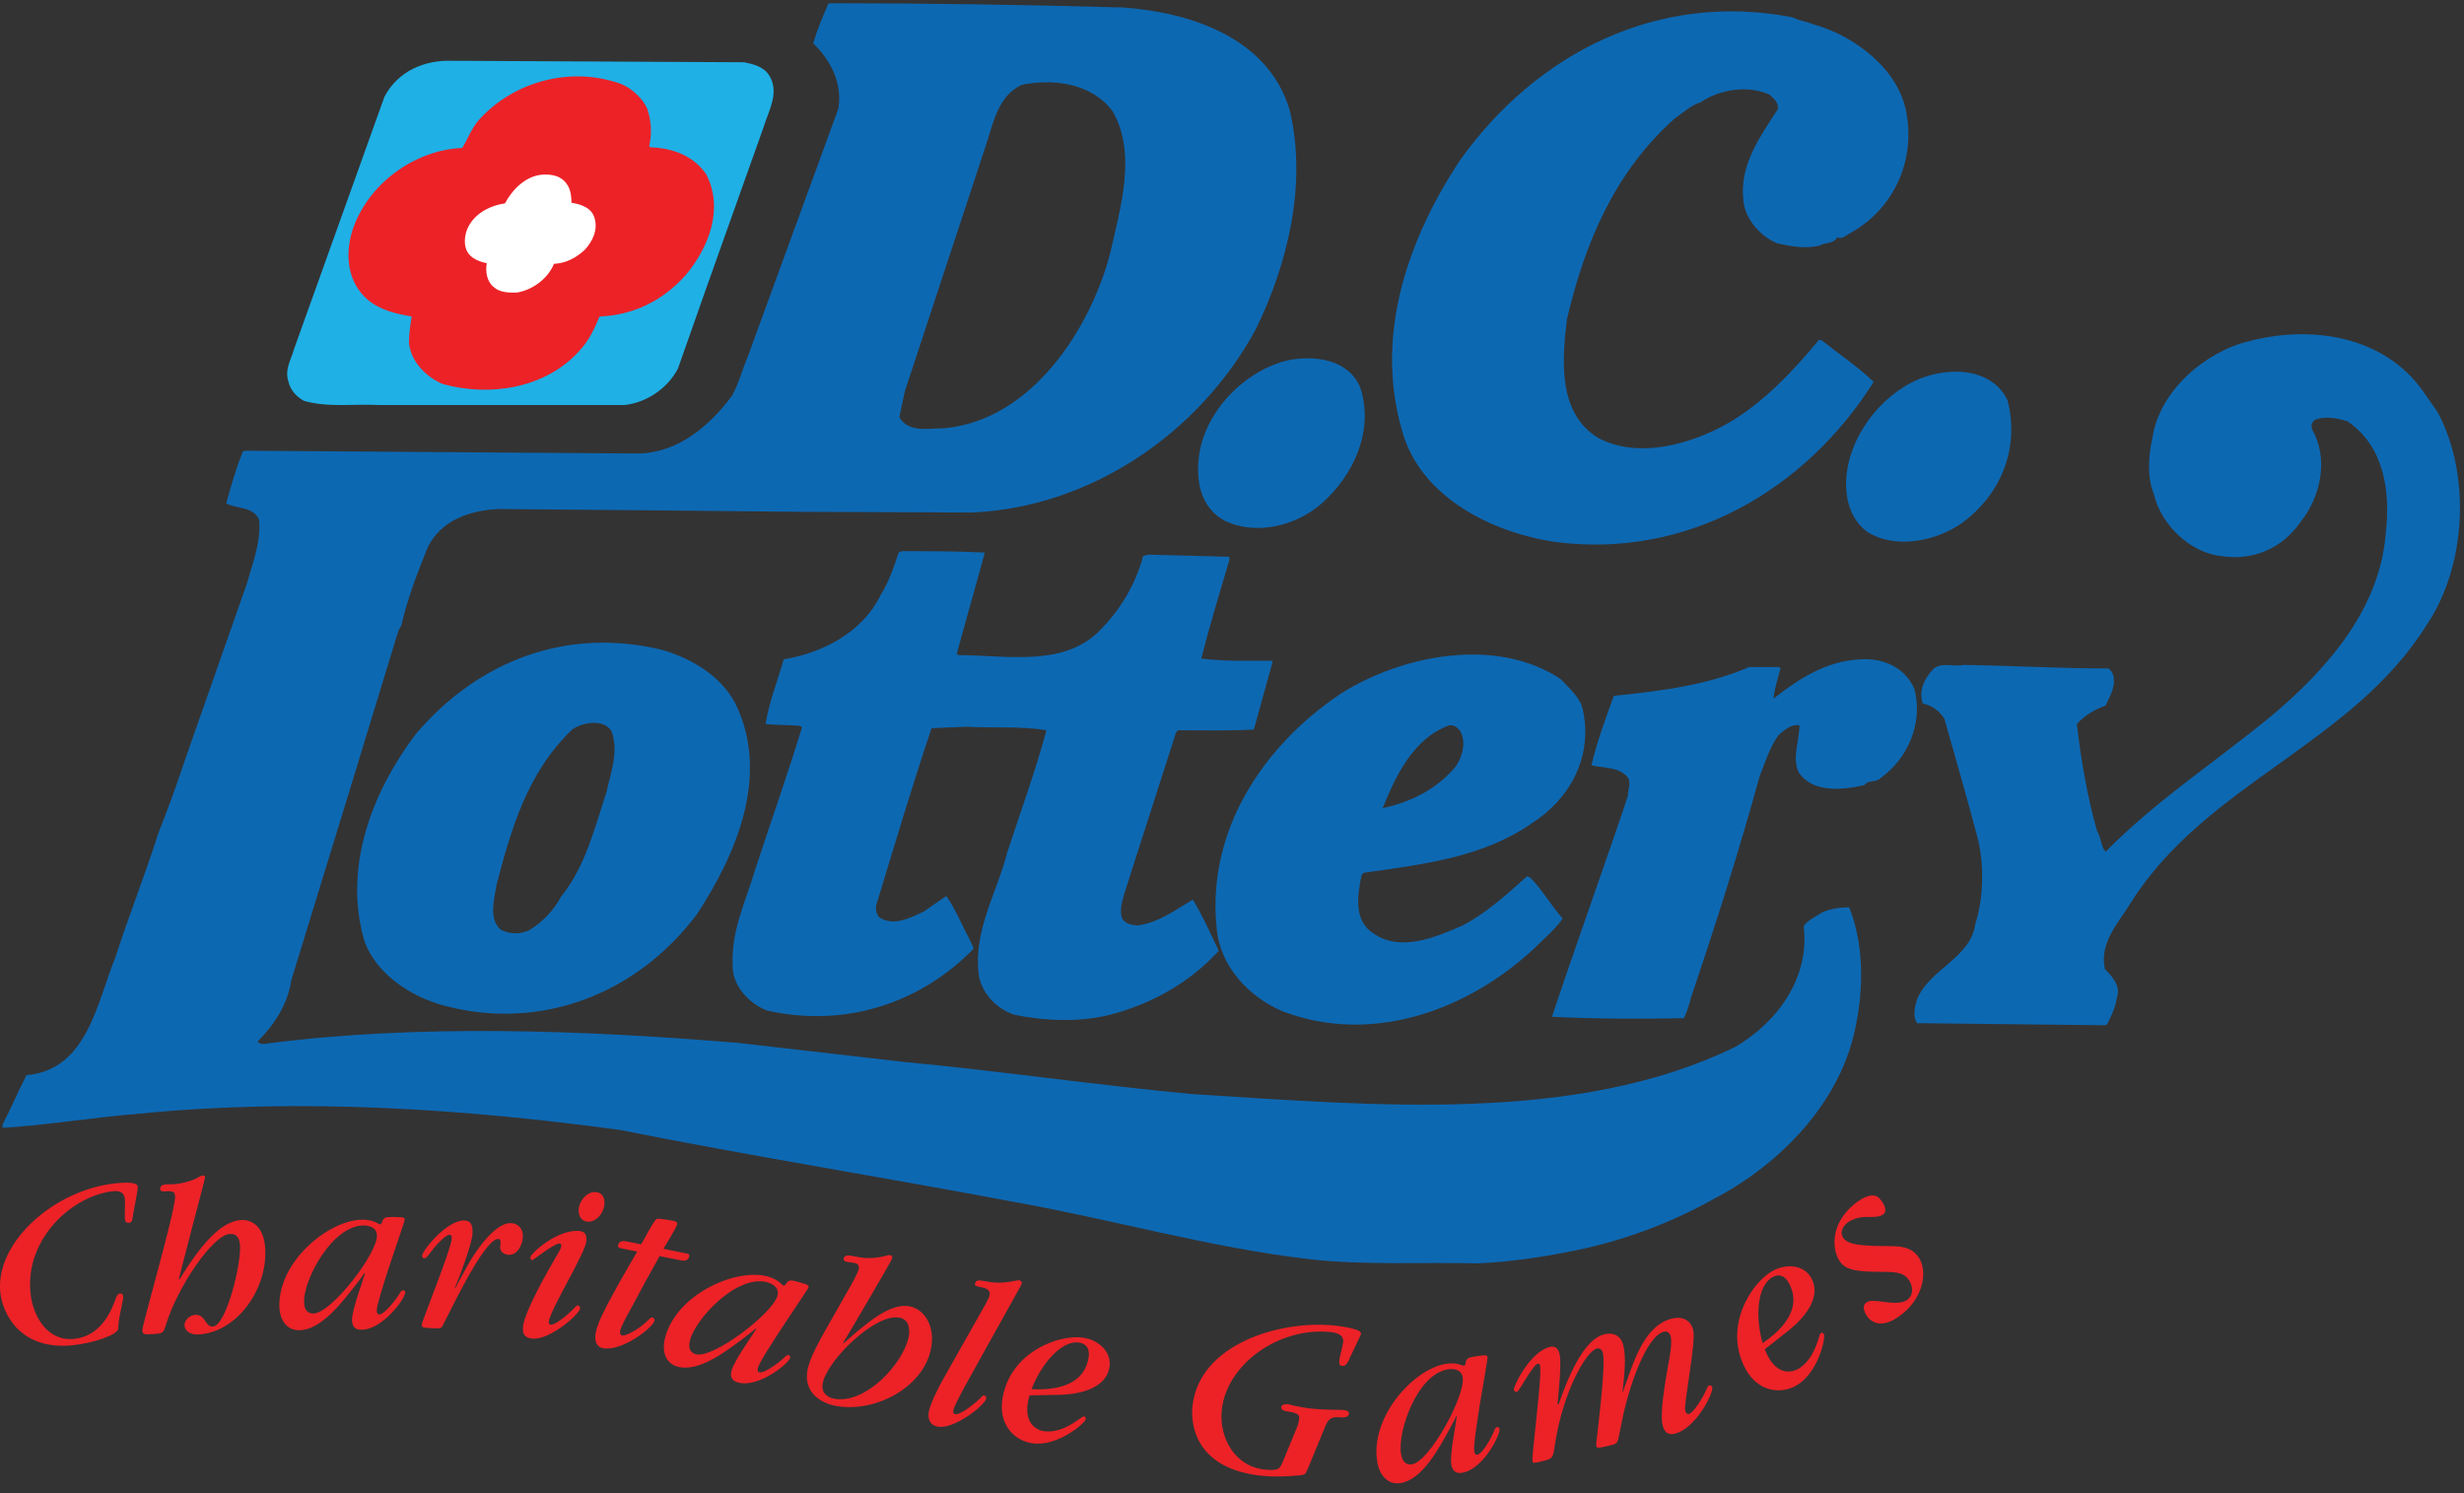 <?xml version="1.0" encoding="UTF-8" standalone="no"?>
<svg width="132px" height="80px" viewBox="0 0 132 80" version="1.1" xmlns="http://www.w3.org/2000/svg" xmlns:xlink="http://www.w3.org/1999/xlink" xmlns:sketch="http://www.bohemiancoding.com/sketch/ns">
    <rect x="0" y="0" width="132" height="80" fill="#333333" stroke="none"/>
    <!-- Generator: Sketch 3.1.1 (8761) - http://www.bohemiancoding.com/sketch -->
    <title>dcl_hover</title>
    <desc>Created with Sketch.</desc>
    <defs></defs>
    <g id="Clients" stroke="none" stroke-width="1" fill="none" fill-rule="evenodd" sketch:type="MSPage">
        <g sketch:type="MSArtboardGroup" transform="translate(-239, -997)" id="Group">
            <g sketch:type="MSLayerGroup" transform="translate(235, 972)">
                <g id="DC_Lottery" transform="translate(4, 25)" sketch:type="MSShapeGroup">
                    <g id="dcl_hover">
                        <path d="M6.22,63.398 C2.944,63.723 -0.253,66.535 0.014,69.235 C0.122,70.317 1.027,72.362 3.885,72.077 C5.002,71.966 6.329,71.513 6.335,71.178 C6.34,70.844 6.416,70.45 6.487,70.135 C6.602,69.597 6.608,69.529 6.6,69.455 C6.592,69.379 6.559,69.292 6.431,69.304 C6.329,69.314 6.26,69.399 6.201,69.57 C5.981,70.198 5.426,71.59 3.966,71.735 C2.557,71.876 1.76,70.552 1.633,69.268 C1.341,66.312 3.937,64.035 6.07,63.824 C6.641,63.767 6.676,64.111 6.692,64.29 C6.707,64.441 6.676,65.154 6.69,65.292 C6.704,65.445 6.764,65.529 6.904,65.516 C7.068,65.499 7.076,65.447 7.146,64.991 C7.176,64.767 7.396,63.757 7.379,63.579 C7.349,63.285 6.512,63.37 6.22,63.398 M12.924,65.365 C11.803,65.427 10.713,66.766 9.609,68.556 L9.581,68.52 L10.32,65.661 C10.48,65.051 10.989,63.137 10.986,63.087 C10.984,63.037 10.967,62.972 10.853,62.979 C10.789,62.983 10.665,63.053 10.541,63.124 C10.357,63.237 9.715,63.438 9.243,63.451 L8.949,63.454 C8.835,63.46 8.568,63.475 8.58,63.705 C8.584,63.783 8.625,63.844 8.804,63.833 C9.2,63.813 9.364,63.804 9.381,64.097 C9.419,64.799 7.608,70.997 7.623,71.291 C7.636,71.509 7.775,71.501 8.182,71.478 C8.73,71.449 8.755,71.422 8.885,70.992 C9.503,68.948 11.41,66.164 12.301,66.116 C12.493,66.105 12.826,66.113 12.859,66.752 C12.916,67.799 12.107,71.035 11.406,71.073 C10.96,71.097 11.04,70.414 10.441,70.446 C10.198,70.46 9.867,70.721 9.883,71.015 C9.9,71.334 10.229,71.521 10.638,71.499 C12.65,71.389 14.305,69.146 14.212,66.948 C14.148,65.555 13.344,65.343 12.924,65.365 M21.595,69.13 C21.545,69.13 21.494,69.168 21.442,69.244 C21.304,69.513 20.619,70.424 20.312,70.426 C20.21,70.426 20.184,70.31 20.184,70.209 C20.181,69.659 21.685,65.455 21.685,65.352 C21.684,65.213 21.505,65.213 21.416,65.214 L20.996,65.202 C20.625,65.204 20.549,65.254 20.486,65.434 C20.473,65.485 20.422,65.601 20.37,65.601 C20.333,65.601 20.168,65.51 20.168,65.51 C20.039,65.436 19.771,65.347 19.401,65.348 C17.679,65.354 14.956,67.501 14.964,69.945 C14.966,70.661 15.314,71.274 16.028,71.273 C17.202,71.266 18.332,69.791 19.234,68.61 C19.348,68.469 19.475,68.29 19.525,68.2 L19.551,68.225 C19.538,68.277 19.476,68.482 19.45,68.547 L19.197,69.314 C19.084,69.649 18.856,70.39 18.858,70.711 C18.86,71.248 19.23,71.247 19.37,71.245 C20.506,71.241 21.712,69.562 21.711,69.242 C21.711,69.179 21.659,69.13 21.595,69.13 M16.79,70.375 C16.292,70.376 16.29,69.877 16.29,69.711 C16.286,68.533 17.793,65.662 19.479,65.657 C19.631,65.655 20.193,65.694 20.194,66.204 C20.198,67.189 17.747,70.371 16.79,70.375 M27.389,65.534 C26.383,65.477 25.178,67.562 25.093,67.724 L24.681,68.469 C24.609,68.605 24.481,68.829 24.394,69.016 L24.369,68.989 C24.518,68.652 25.277,66.735 25.312,66.095 C25.342,65.585 25.185,65.408 24.905,65.393 C23.949,65.339 22.63,66.996 22.613,67.276 C22.608,67.379 22.695,67.421 22.734,67.422 C22.835,67.43 23.003,67.182 23.114,67.035 C23.432,66.604 23.918,66.145 24.084,66.154 C24.211,66.16 24.202,66.327 24.199,66.366 C24.165,66.953 22.61,70.762 22.599,70.954 C22.588,71.132 22.64,71.135 23.137,71.163 C23.43,71.18 23.608,71.189 23.678,71.091 C23.829,70.882 25.9,66.333 26.703,66.379 C26.754,66.381 26.827,66.424 26.82,66.578 L26.794,66.795 C26.777,67.127 27.09,67.222 27.243,67.231 C27.752,67.259 27.991,66.645 28.011,66.288 C28.038,65.801 27.732,65.553 27.389,65.534 M32.373,64.582 C32.386,64.468 32.452,63.935 31.931,63.871 C31.476,63.816 31.056,64.308 31.005,64.74 C30.973,64.994 31.041,65.401 31.458,65.452 C31.902,65.505 32.318,65.04 32.373,64.582 M31.064,65.957 C29.924,65.82 28.444,67.122 28.414,67.364 C28.405,67.441 28.461,67.512 28.524,67.518 C28.55,67.522 29.715,66.594 29.981,66.626 C30.082,66.638 30.071,66.739 30.067,66.764 C30.052,66.905 29.94,67.072 29.794,67.325 C29.261,68.239 28.118,70.254 28.023,71.055 C27.976,71.436 28.078,71.665 28.495,71.718 C29.432,71.831 31.043,70.415 31.081,70.097 C31.09,70.021 31.021,69.947 30.958,69.941 C30.894,69.933 30.835,70.002 30.806,70.038 C30.671,70.202 29.802,71.012 29.497,70.974 C29.422,70.965 29.392,70.885 29.402,70.809 C29.482,70.147 31.327,67.2 31.41,66.515 C31.432,66.324 31.445,66.004 31.064,65.957 M33.674,70.343 C34.626,68.578 34.648,68.53 35.336,67.299 L36.525,67.537 C36.65,67.562 36.872,67.553 36.92,67.316 C36.925,67.292 36.944,67.191 36.844,67.171 L35.543,66.909 C35.579,66.864 35.623,66.767 35.644,66.734 L35.897,66.314 C35.975,66.186 36.252,65.707 36.273,65.607 C36.303,65.456 36.19,65.434 36.026,65.401 C35.851,65.366 35.348,65.278 35.201,65.3 C35.039,65.334 34.488,66.463 34.343,66.669 L33.743,66.546 C33.405,66.479 33.167,66.431 33.104,66.745 C33.084,66.846 33.222,66.873 33.348,66.898 L34.136,67.057 C33.481,68.178 32.666,69.593 32.279,70.416 C32.169,70.642 31.99,71.023 31.915,71.4 C31.81,71.927 32.02,72.177 32.282,72.23 C33.307,72.436 34.988,71.13 35.063,70.753 C35.075,70.69 35.028,70.603 34.952,70.588 C34.89,70.576 34.815,70.626 34.762,70.693 C34.269,71.206 33.528,71.592 33.328,71.553 C33.253,71.537 33.191,71.459 33.223,71.297 C33.261,71.11 33.554,70.555 33.674,70.343 M42.247,72.607 C42.198,72.594 42.138,72.619 42.07,72.681 C41.866,72.903 40.967,73.604 40.671,73.525 C40.572,73.5 40.578,73.38 40.604,73.282 C40.744,72.751 43.286,69.084 43.312,68.985 C43.348,68.849 43.174,68.804 43.089,68.781 L42.684,68.66 C42.327,68.565 42.239,68.594 42.133,68.752 C42.107,68.797 42.028,68.897 41.978,68.883 C41.941,68.872 41.803,68.744 41.803,68.744 C41.7,68.636 41.464,68.48 41.106,68.385 C39.442,67.943 36.257,69.305 35.632,71.668 C35.448,72.361 35.624,73.043 36.315,73.227 C37.45,73.528 38.923,72.398 40.101,71.494 C40.247,71.387 40.416,71.246 40.488,71.174 L40.506,71.204 C40.48,71.25 40.368,71.433 40.326,71.489 L39.883,72.164 C39.687,72.455 39.275,73.115 39.193,73.423 C39.056,73.944 39.414,74.038 39.55,74.074 C40.646,74.367 42.247,73.058 42.329,72.749 C42.345,72.687 42.309,72.625 42.247,72.607 M37.283,72.557 C36.802,72.43 36.931,71.947 36.972,71.785 C37.274,70.647 39.474,68.268 41.102,68.701 C41.25,68.741 41.783,68.922 41.652,69.416 C41.4,70.37 38.209,72.803 37.283,72.557 M48.75,69.995 C47.713,69.776 46.456,70.856 45.189,71.975 L45.17,71.943 C45.469,71.457 47.767,67.55 47.793,67.426 C47.814,67.326 47.775,67.265 47.688,67.246 C47.637,67.236 47.57,67.247 47.499,67.273 C46.987,67.412 46.432,67.45 45.893,67.336 C45.52,67.258 45.245,67.198 45.198,67.425 C45.169,67.562 45.307,67.592 45.38,67.607 C45.393,67.611 45.722,67.653 45.786,67.668 C45.96,67.705 46.039,67.825 46.005,67.989 C45.967,68.163 45.732,68.597 45.625,68.796 L44.176,71.342 C43.834,71.975 43.4,72.733 43.27,73.345 C42.987,74.686 44.109,75.184 44.684,75.307 C46.755,75.746 49.423,74.417 49.871,72.287 C50.115,71.123 49.573,70.17 48.75,69.995 M48.671,71.666 C48.384,73.031 46.366,75.297 44.631,74.929 C44.531,74.907 43.94,74.744 44.078,74.092 C44.34,72.852 46.92,70.327 48.205,70.6 C48.716,70.708 48.761,71.241 48.671,71.666 M52.721,74.765 C52.671,74.756 52.639,74.788 52.593,74.833 C52.366,75.076 51.489,75.824 51.175,75.767 C51.074,75.749 51.053,75.652 51.07,75.565 C51.12,75.288 51.758,74.157 51.953,73.803 L54.655,68.944 C54.716,68.825 54.731,68.814 54.74,68.764 C54.759,68.663 54.653,68.604 54.602,68.595 C54.565,68.589 54.538,68.597 54.283,68.639 C53.567,68.793 53.016,68.69 52.839,68.657 C52.488,68.592 52.275,68.552 52.235,68.766 C52.211,68.893 52.262,68.902 52.686,68.995 C52.736,69.004 53.069,69.09 53.019,69.368 C52.996,69.494 52.932,69.625 52.796,69.873 L50.575,73.806 C50.348,74.192 49.842,75.18 49.76,75.621 C49.68,76.06 49.843,76.365 50.232,76.437 C51.111,76.599 52.766,75.294 52.837,74.917 C52.85,74.841 52.784,74.776 52.721,74.765 M58.076,71.676 C56.729,71.455 54.109,72.45 53.705,74.926 C53.477,76.315 54.32,77.166 55.265,77.322 C56.638,77.547 58.129,76.25 58.164,76.034 C58.174,75.972 58.16,75.906 58.085,75.893 C58.021,75.882 57.992,75.903 57.67,76.134 C56.75,76.775 56.127,76.712 55.901,76.675 C55.662,76.635 54.862,76.388 55.064,75.149 C55.076,75.075 55.092,74.985 55.153,74.761 L56.709,74.732 C57.24,74.728 59.21,74.624 59.433,73.26 C59.577,72.377 58.78,71.792 58.076,71.676 M58.316,72.742 C58.038,74.433 56.144,74.472 55.259,74.43 C55.797,73.04 56.895,71.781 57.826,71.934 C58.431,72.034 58.334,72.627 58.316,72.742 M72.701,71.258 C72.244,71.096 71.608,71.031 71.494,71.02 C68.537,70.714 64.22,72.033 63.881,75.355 C63.774,76.399 64.102,78.709 67.603,79.07 C68.213,79.132 68.894,79.112 69.479,79.057 C69.93,79.026 69.932,79.013 70.072,78.655 C70.087,78.631 70.089,78.605 70.103,78.594 L70.991,76.434 C71.182,75.952 71.405,75.897 71.811,75.94 C71.925,75.952 72.244,75.971 72.268,75.742 C72.282,75.59 72.057,75.554 71.979,75.545 C71.867,75.532 70.98,75.545 70.371,75.481 C69.52,75.395 69.125,75.251 68.999,75.238 C68.959,75.234 68.655,75.202 68.635,75.407 C68.617,75.572 68.92,75.616 68.983,75.622 C69.528,75.704 69.618,75.816 69.599,75.994 C69.586,76.134 69.538,76.347 69.487,76.459 L68.735,78.286 C68.565,78.692 68.515,78.815 67.742,78.735 C66.168,78.573 65.298,77.043 65.452,75.554 C65.706,73.072 68.538,71.086 71.28,71.369 C71.647,71.407 71.994,71.533 71.956,71.901 C71.941,72.054 71.771,72.705 71.758,72.82 C71.735,73.05 71.724,73.163 71.915,73.183 C72.117,73.204 72.218,72.971 72.353,72.662 C72.353,72.649 72.905,71.522 72.909,71.487 C72.916,71.411 72.897,71.332 72.701,71.258 M80.201,76.461 C80.15,76.47 80.106,76.514 80.069,76.599 C79.973,76.887 79.44,77.895 79.137,77.945 C79.037,77.961 78.993,77.851 78.976,77.749 C78.887,77.207 79.712,72.82 79.695,72.718 C79.672,72.581 79.496,72.608 79.408,72.624 L78.991,72.679 C78.624,72.738 78.558,72.801 78.524,72.989 C78.52,73.041 78.487,73.162 78.436,73.171 C78.398,73.178 78.221,73.117 78.221,73.117 C78.081,73.061 77.803,73.017 77.439,73.075 C75.74,73.356 73.388,75.905 73.781,78.317 C73.895,79.024 74.335,79.575 75.04,79.459 C76.197,79.268 77.081,77.632 77.786,76.325 C77.877,76.168 77.975,75.97 78.01,75.872 L78.039,75.894 C78.035,75.947 78.005,76.16 77.99,76.228 L77.861,77.026 C77.803,77.373 77.694,78.142 77.747,78.458 C77.833,78.987 78.199,78.93 78.337,78.906 C79.457,78.723 80.385,76.872 80.332,76.557 C80.323,76.493 80.264,76.451 80.201,76.461 M75.652,78.452 C75.16,78.532 75.081,78.04 75.054,77.874 C74.864,76.713 75.902,73.639 77.564,73.366 C77.715,73.342 78.275,73.288 78.358,73.793 C78.515,74.766 76.596,78.296 75.652,78.452 M91.564,74.228 C91.513,74.24 91.475,74.3 91.451,74.373 C91.196,74.971 90.698,75.704 90.488,75.753 C90.387,75.776 90.306,75.702 90.28,75.591 C90.188,75.193 90.865,71.947 90.711,71.275 C90.58,70.713 90.116,70.52 89.594,70.64 C88.227,70.959 87.629,72.619 87.178,73.908 C87.097,74.122 86.958,74.484 86.954,74.577 L86.922,74.558 C87.026,73.64 87.119,72.74 86.97,72.104 C86.803,71.382 86.212,71.425 85.953,71.488 C84.784,71.759 83.927,74.006 83.494,75.25 L83.464,75.231 L83.438,75.236 C83.517,74.443 83.657,73.007 83.55,72.545 C83.522,72.421 83.416,72.076 83.044,72.162 C81.963,72.415 81.06,74.291 81.099,74.467 C81.114,74.529 81.182,74.592 81.269,74.572 C81.393,74.543 82.102,73.131 82.388,73.064 C82.475,73.044 82.495,73.132 82.5,73.157 C82.628,73.704 82.036,78.007 82.1,78.281 C82.128,78.405 82.166,78.397 82.576,78.3 C83.172,78.163 83.191,78.131 83.282,77.506 C83.728,74.5 84.994,72.38 85.552,72.25 C85.789,72.196 85.857,72.442 85.872,72.503 C86.048,73.264 85.486,77.349 85.509,77.449 C85.54,77.585 85.547,77.61 86.168,77.465 C86.59,77.368 86.652,77.352 86.728,76.941 L86.857,76.308 C87.231,74.302 88.209,71.565 89.143,71.349 C89.353,71.3 89.467,71.457 89.505,71.62 C89.586,71.968 89.439,72.804 89.351,73.219 C89.23,73.942 88.913,75.685 89.062,76.332 C89.197,76.907 89.523,76.857 89.724,76.811 C90.843,76.549 91.8,74.633 91.731,74.332 C91.711,74.246 91.625,74.214 91.564,74.228 M97.559,71.418 C97.503,71.449 97.492,71.483 97.376,71.863 C97.028,72.93 96.493,73.257 96.291,73.365 C96.075,73.478 95.29,73.765 94.706,72.656 C94.669,72.588 94.627,72.508 94.544,72.292 L95.766,71.327 C96.187,71.004 97.695,69.728 97.05,68.505 C96.632,67.714 95.646,67.73 95.014,68.064 C93.807,68.703 92.318,71.084 93.487,73.3 C94.141,74.545 95.327,74.714 96.172,74.266 C97.405,73.615 97.811,71.676 97.71,71.483 C97.681,71.427 97.628,71.383 97.559,71.418 M94.972,68.42 C95.513,68.133 95.792,68.665 95.845,68.766 C96.645,70.283 95.158,71.46 94.427,71.963 C94.019,70.53 94.136,68.862 94.972,68.42 M102.631,67.174 C102.268,66.814 101.828,66.769 101.185,66.763 C99.715,66.759 99.102,66.691 98.813,66.401 C98.479,66.067 98.792,65.677 98.856,65.614 C99.269,65.196 99.881,65.194 100.16,65.202 C100.431,65.2 100.747,65.21 100.927,65.027 C101.153,64.799 100.816,64.34 100.664,64.186 C100.338,63.861 99.672,64.153 99.059,64.771 C97.971,65.869 98.184,67.236 98.691,67.739 C99,68.047 99.533,68.127 100.561,68.14 C101.518,68.136 101.878,68.171 102.158,68.452 C102.403,68.694 102.586,69.236 102.253,69.573 C102.091,69.735 101.812,69.873 101.036,69.767 C100.386,69.68 100.115,69.645 99.926,69.835 C99.711,70.053 99.973,70.495 100.117,70.64 C100.897,71.414 102.03,70.307 102.201,70.135 C103.127,69.199 103.291,67.832 102.631,67.174" id="Shape" fill="#EC2227"></path>
                        <path d="M64.24,24.374 C64.052,25.69 64.277,27.196 65.628,27.91 C67.316,28.702 69.417,28.174 70.768,27.006 C72.533,25.465 73.621,23.056 72.87,20.761 C72.234,19.255 70.469,19.03 69.044,19.293 C66.716,19.82 64.577,22.002 64.24,24.374 L64.24,24.374 Z M83.339,29.04 C90.357,29.944 96.701,26.293 100.377,20.46 C99.514,19.632 98.539,18.991 97.6,18.24 L97.449,18.202 C96.06,19.895 94.375,21.664 92.496,22.718 C90.546,23.808 87.767,24.599 85.629,23.469 C83.453,22.153 83.677,19.331 83.941,17.11 C84.877,13.12 86.455,9.244 89.72,6.347 C90.169,6.045 90.582,5.632 91.109,5.481 C92.083,4.803 93.623,4.54 94.786,5.066 C95.012,5.255 95.312,5.519 95.238,5.857 C94.261,7.362 93.172,8.867 93.397,10.749 C93.473,11.727 94.336,12.706 95.238,13.046 C95.95,13.195 96.701,13.345 97.488,13.157 C97.788,12.97 98.238,13.081 98.426,12.706 C98.651,12.857 98.914,12.593 99.14,12.479 C101.428,11.201 102.591,8.68 102.141,6.121 C101.765,3.711 99.327,1.906 97.15,1.304 C96.775,1.153 96.401,1.115 96.025,0.927 C88.857,-0.466 82.329,2.809 78.201,8.605 C75.499,12.706 73.622,17.825 75.085,22.98 C76.021,26.631 79.963,28.551 83.339,29.04 L83.339,29.04 Z M99.025,24.826 C98.725,26.142 98.914,27.648 100.002,28.475 C101.504,29.454 103.716,29.003 105.105,28.024 C107.169,26.518 108.221,24.035 107.544,21.438 C106.832,19.969 105.105,19.708 103.642,20.046 C101.428,20.536 99.514,22.643 99.025,24.826 L99.025,24.826 Z M73.059,46.764 C76.21,46.314 79.438,45.938 82.027,44.13 C84.128,42.814 85.328,40.518 84.804,38.073 C84.691,37.394 84.091,36.905 83.602,36.379 C80.15,34.084 75.084,35.099 71.82,37.17 C67.616,39.992 64.651,44.546 65.176,49.701 C65.327,51.732 66.904,53.427 68.703,54.179 C73.507,56.024 78.686,54.105 82.213,50.792 C82.702,50.303 83.339,49.776 83.715,49.212 C83.077,48.497 82.627,47.669 81.95,46.991 L81.801,46.954 C80.712,47.932 79.588,48.948 78.347,49.588 C76.96,50.19 75.084,51.019 73.62,50.04 C72.495,49.362 72.719,47.969 72.944,46.877 L73.059,46.764 L73.059,46.764 Z M77.636,38.862 C77.899,38.825 78.049,38.975 78.199,39.126 C78.574,39.727 78.348,40.555 77.973,41.082 C76.922,42.325 75.571,42.965 74.071,43.303 C74.746,41.61 75.722,39.54 77.636,38.862 L77.636,38.862 Z M35.532,34.836 C30.39,33.556 25.624,35.399 22.285,39.315 C19.921,42.437 18.344,46.539 19.546,50.492 C20.221,52.26 22.097,53.427 23.786,53.877 C29.002,55.27 34.143,53.239 37.333,48.986 C39.434,45.787 41.273,41.535 39.397,37.696 C38.609,36.19 37.033,35.287 35.532,34.836 L35.532,34.836 Z M32.492,42.437 C31.855,44.357 31.366,46.427 30.052,48.046 C29.678,48.761 29.039,49.437 28.327,49.851 C27.838,50.077 27.276,50.04 26.826,49.814 C26.151,49.212 26.488,48.158 26.6,47.405 C27.389,44.394 28.252,41.384 30.653,39.087 C31.18,38.712 32.304,38.485 32.755,39.163 C33.167,40.254 32.718,41.384 32.492,42.437 L32.492,42.437 Z M130.585,22.077 L129.797,20.95 C127.696,17.977 123.793,17.41 120.492,18.277 C118.127,18.842 115.689,20.95 115.313,23.432 C115.089,24.411 115.012,25.578 115.389,26.481 C115.764,28.1 117.302,29.604 118.991,29.794 C120.717,30.057 122.255,29.378 123.23,27.986 C124.319,26.631 124.77,24.6 123.868,23.019 C123.793,22.793 123.83,22.644 124.018,22.492 C124.582,22.266 125.22,22.417 125.745,22.566 C127.696,23.884 128.071,26.255 127.81,28.551 C127.509,32.577 124.731,35.815 121.617,38.411 C118.69,40.819 115.5,42.89 112.799,45.635 C112.536,45.336 112.573,44.883 112.348,44.545 C111.824,42.7 111.485,40.743 111.261,38.788 C111.672,38.335 112.236,37.997 112.799,37.809 C112.986,37.393 113.212,37.018 113.249,36.567 C113.249,36.265 113.211,36.001 112.948,35.815 C110.361,35.815 107.771,35.664 105.181,35.625 C104.619,35.74 103.943,35.438 103.53,35.889 C103.079,36.378 102.779,37.018 103.004,37.696 C103.453,37.77 103.942,38.108 104.168,38.523 C104.768,40.63 105.369,42.738 105.932,44.846 C106.306,46.313 106.269,48.12 105.818,49.513 C105.555,51.394 103.228,51.959 102.666,53.652 C102.555,54.028 102.479,54.517 102.705,54.819 L112.761,54.931 L112.874,54.894 C113.1,54.444 113.325,53.991 113.4,53.465 C113.625,52.861 113.212,52.373 112.762,51.921 C112.462,50.529 113.438,49.513 114.114,48.421 C118.166,41.947 126.009,39.916 130.024,33.443 C132.124,30.32 132.386,25.427 130.585,22.077 L130.585,22.077 Z M52.456,52.373 C52.681,53.314 53.433,54.066 54.333,54.366 C55.984,54.706 57.822,54.782 59.474,54.366 C61.65,53.803 63.715,52.673 65.291,50.942 C64.841,50.001 64.428,49.06 63.902,48.196 C62.964,48.759 62.064,49.436 60.937,49.587 C60.638,49.55 60.3,49.513 60.112,49.212 C59.963,48.76 60.112,48.309 60.225,47.894 L63.003,39.239 L63.114,39.126 C64.428,39.126 65.854,39.164 67.169,39.087 L68.182,35.438 L68.106,35.399 C66.905,35.399 65.554,35.438 64.354,35.286 C64.804,33.519 65.329,31.787 65.854,30.018 L65.854,29.83 L61.501,29.717 L61.239,29.793 C60.825,31.335 60,32.728 58.799,33.895 C56.848,35.74 53.846,35.099 51.332,35.099 L51.257,35.024 C51.745,33.218 52.27,31.412 52.758,29.604 C51.257,29.53 49.83,29.53 48.293,29.53 L48.143,29.604 C47.88,30.395 47.616,31.185 47.167,31.901 C46.19,33.895 44.051,34.987 41.988,35.325 C41.65,36.492 41.2,37.62 41.012,38.788 C41.613,38.862 42.289,38.825 42.889,38.9 L42.964,38.975 C42.176,41.535 41.275,44.094 40.449,46.615 C39.962,48.27 39.174,49.814 39.248,51.695 C39.211,52.787 40.112,53.765 41.086,54.142 C45.253,55.082 49.306,53.765 52.157,50.831 C52.119,50.643 52.007,50.492 51.931,50.302 C51.519,49.551 51.181,48.685 50.693,48.007 L49.493,48.835 C48.779,49.175 47.841,49.662 47.091,49.137 C46.941,48.948 46.903,48.722 46.941,48.497 C47.917,45.298 48.854,42.137 49.906,39.013 L51.782,38.938 C53.208,39.013 54.71,38.899 56.061,39.126 C55.46,41.346 54.672,43.492 53.959,45.674 C53.394,47.894 52.08,49.925 52.456,52.373 L52.456,52.373 Z M102.554,36.905 C102.066,35.777 100.902,35.25 99.701,35.324 C97.863,35.399 96.399,36.341 95.011,37.432 C95.049,36.905 95.238,36.378 95.386,35.815 L95.311,35.74 L93.699,35.74 C91.446,36.717 89.007,37.018 86.455,37.282 C86.004,38.524 85.555,39.727 85.255,41.008 C85.929,41.157 86.718,41.081 87.204,41.646 C87.393,41.947 87.204,42.324 87.204,42.662 C85.893,46.577 84.466,50.492 83.153,54.444 L83.19,54.481 C85.555,54.594 87.881,54.594 90.207,54.555 C90.394,54.178 90.508,53.764 90.621,53.35 C91.934,49.474 93.172,45.561 94.261,41.609 C94.561,40.857 94.786,40.066 95.274,39.389 C95.611,39.087 95.987,38.787 96.4,38.86 C96.4,39.689 95.986,40.592 96.362,41.383 C97.112,42.513 98.765,42.324 99.888,42.06 C100.077,41.76 100.526,41.947 100.752,41.683 C102.215,40.631 103.042,38.712 102.554,36.905 L102.554,36.905 Z M97.638,48.873 C97.301,49.098 96.849,49.287 96.625,49.626 C96.962,52.335 95.273,54.743 92.947,56.098 C84.466,60.238 73.583,59.222 63.864,58.619 C58.647,58.13 53.544,57.378 48.365,56.889 L39.509,55.872 C31.254,55.196 22.435,54.858 14.292,55.911 C14.142,55.949 13.879,55.949 13.805,55.797 C14.705,54.895 15.417,53.803 15.605,52.523 L18.644,42.626 L21.346,33.781 L21.496,33.52 C21.835,32.051 22.36,30.696 22.922,29.305 C23.635,27.875 25.174,27.348 26.675,27.272 L35.418,27.348 L42.811,27.422 L52.041,27.461 C58.384,27.197 64.238,23.246 67.278,17.637 C68.966,14.175 70.055,9.849 69.079,5.859 C67.915,2.021 63.787,0.665 60.185,0.402 C54.708,0.25 49.866,0.175 44.388,0.175 C44.087,0.853 43.786,1.568 43.562,2.321 C44.501,3.224 45.139,4.465 44.913,5.82 L40.073,19.067 C39.772,19.784 39.584,20.536 39.209,21.213 C37.97,22.868 36.32,24.223 34.294,24.298 L13.166,24.149 L13.016,24.185 C12.641,25.089 12.379,26.029 12.116,26.971 C12.678,27.271 13.541,27.121 13.879,27.836 C13.991,29.041 13.541,30.131 13.241,31.223 L9.939,40.631 C9.488,41.986 9.001,43.34 8.476,44.658 C7.763,46.915 6.899,49.059 6.186,51.28 C5.21,53.652 4.686,57.339 1.42,57.604 C0.97,58.47 0.594,59.374 0.144,60.238 L0.144,60.427 C2.621,60.278 4.986,59.863 7.424,59.673 C16.054,58.809 24.911,59.412 33.204,60.539 C40.185,61.932 47.239,63.062 54.219,64.378 C59.548,65.32 64.688,66.825 70.129,67.463 C73.093,67.803 76.096,67.614 79.175,67.689 C80.826,67.614 82.364,67.39 83.94,67.087 C86.754,66.561 89.419,65.583 91.895,64.19 C95.46,62.309 98.613,58.997 99.399,55.045 C99.85,52.937 99.85,50.567 99.062,48.61 C98.576,48.609 98.087,48.685 97.638,48.873 L97.638,48.873 Z M48.478,20.95 L52.793,7.853 C53.207,6.648 53.432,5.143 54.746,4.541 C56.471,4.202 58.461,4.465 59.586,5.933 C60.937,8.229 59.999,11.202 59.473,13.573 C58.422,17.6 55.271,22.53 50.579,22.943 C49.791,22.943 48.628,23.207 48.179,22.341 L48.478,20.95 L48.478,20.95 Z" id="Shape" fill="#0D68B2"></path>
                        <path d="M39.885,3.336 C40.372,3.449 40.935,3.562 41.236,4.089 C41.761,4.992 41.16,5.97 40.898,6.836 L37.896,15.267 L36.32,19.744 C35.756,20.836 34.593,21.589 33.431,21.702 L20.372,21.702 C18.982,21.627 17.594,21.852 16.281,21.476 C15.868,21.249 15.568,20.912 15.455,20.46 C15.231,19.783 15.605,19.254 15.756,18.691 L20.597,5.179 C21.31,3.825 22.735,3.186 24.274,3.261 L25.099,3.261 L39.885,3.336 L39.885,3.336 Z" id="Shape" fill="#1FB0E6"></path>
                        <path d="M34.669,5.82 C34.894,6.46 34.932,7.138 34.781,7.815 L34.819,7.89 C35.982,7.928 37.108,8.304 37.822,9.32 C38.797,11.164 37.97,13.271 36.732,14.739 C35.494,16.132 33.918,16.883 32.116,16.959 C31.855,17.599 31.554,18.24 31.066,18.766 C29.265,20.798 26.264,21.287 23.711,20.572 C22.81,20.196 21.984,19.331 21.909,18.352 C21.909,17.9 21.984,17.374 22.059,16.959 C21.196,16.809 20.372,16.621 19.696,16.056 C18.645,15.153 18.458,13.722 18.871,12.368 C19.659,9.921 22.135,8.04 24.763,7.927 C25.062,7.437 25.25,6.91 25.625,6.459 C27.502,4.351 30.579,3.524 33.281,4.501 C33.843,4.729 34.443,5.292 34.669,5.82" id="Shape" fill="#EC2227"></path>
                        <path d="M30.428,9.961 C30.578,10.225 30.615,10.563 30.615,10.864 C31.104,10.938 31.704,11.126 31.854,11.691 C32.042,12.329 31.741,12.934 31.329,13.384 C30.84,13.835 30.316,14.099 29.677,14.137 C29.339,14.964 28.477,15.566 27.651,15.679 C27.238,15.679 26.788,15.679 26.449,15.38 C26.075,15.078 26,14.55 26.075,14.099 C25.699,14.024 25.287,13.874 25.062,13.535 C24.837,13.196 24.874,12.669 25.024,12.294 C25.362,11.465 26.226,11.012 27.05,10.899 C27.426,10.186 28.139,9.433 29.039,9.358 C29.603,9.32 30.128,9.434 30.428,9.961" id="Shape" fill="#FFFFFF"></path>
                    </g>
                </g>
            </g>
        </g>
    </g>
</svg>